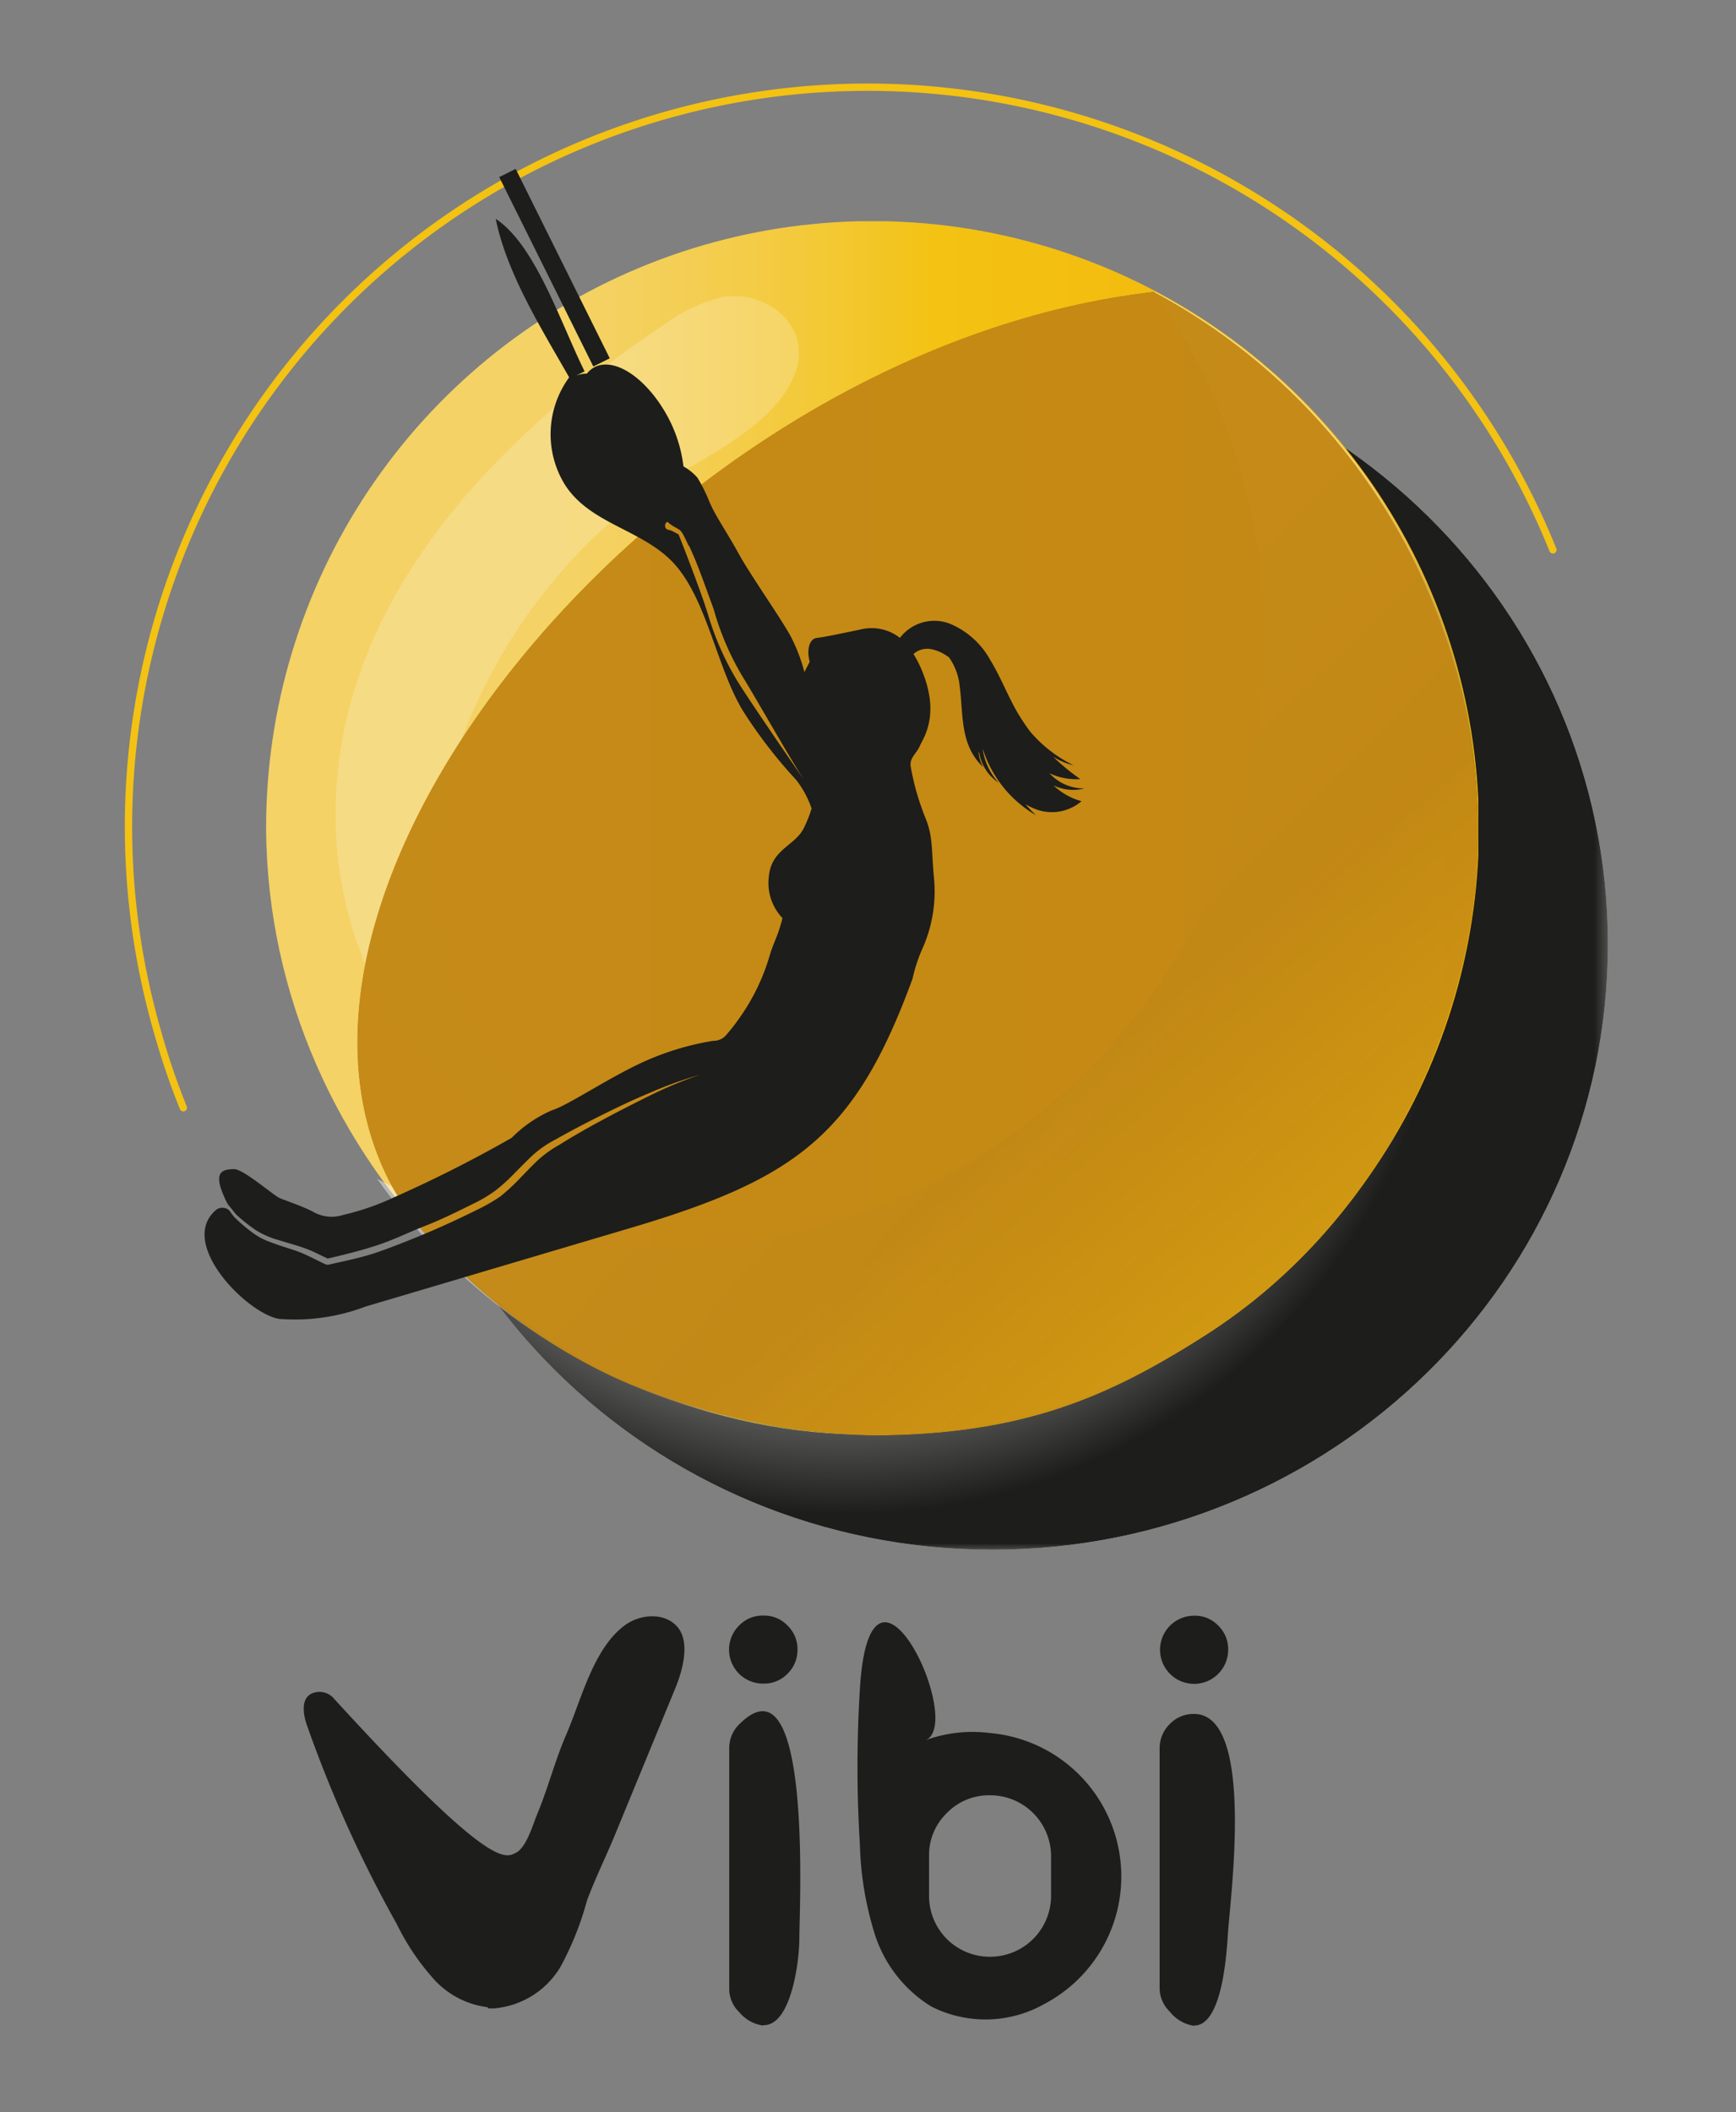 <svg xmlns="http://www.w3.org/2000/svg" xmlns:xlink="http://www.w3.org/1999/xlink" viewBox="0 0 130.48 158.67"><rect x="0" y="0" width="130.48" height="158.67" fill="#808080" stroke="none"/><defs><style>.cls-1{fill:url(#Degradado_sin_nombre_10);}.cls-2{fill:url(#Degradado_sin_nombre_5);}.cls-3{fill:url(#Degradado_sin_nombre_7);}.cls-4{fill:url(#Degradado_sin_nombre_9);}.cls-45,.cls-5{fill:none;}.cls-6{isolation:isolate;}.cls-19,.cls-35,.cls-7{mix-blend-mode:multiply;}.cls-8{clip-path:url(#clip-path);}.cls-9{clip-path:url(#clip-path-2);}.cls-10{mask:url(#mask);}.cls-11{fill:url(#Degradado_sin_nombre_2);}.cls-12{clip-path:url(#clip-path-3);}.cls-13{fill:url(#Degradado_sin_nombre_3);}.cls-14{opacity:0.21;mix-blend-mode:lighten;}.cls-15{clip-path:url(#clip-path-4);}.cls-16{clip-path:url(#clip-path-5);}.cls-17{mask:url(#mask-2);}.cls-18{fill:url(#Degradado_sin_nombre_4);}.cls-19{opacity:0.17;}.cls-20{clip-path:url(#clip-path-6);}.cls-21{opacity:0.11;}.cls-22{clip-path:url(#clip-path-7);}.cls-23{fill:#ab7719;}.cls-24{clip-path:url(#clip-path-8);}.cls-25{clip-path:url(#clip-path-9);}.cls-26{clip-path:url(#clip-path-10);}.cls-27{clip-path:url(#clip-path-11);}.cls-28{clip-path:url(#clip-path-12);}.cls-29{clip-path:url(#clip-path-13);}.cls-30{clip-path:url(#clip-path-14);}.cls-31{clip-path:url(#clip-path-15);}.cls-32{clip-path:url(#clip-path-16);}.cls-33{clip-path:url(#clip-path-17);}.cls-34{clip-path:url(#clip-path-18);}.cls-35{opacity:0.44;}.cls-36{clip-path:url(#clip-path-19);}.cls-37{clip-path:url(#clip-path-20);}.cls-38{mask:url(#mask-3);}.cls-39{fill:url(#Degradado_sin_nombre_6);}.cls-40{opacity:0.96;}.cls-41{clip-path:url(#clip-path-21);}.cls-42{clip-path:url(#clip-path-22);}.cls-43{mask:url(#mask-4);}.cls-44{fill:url(#Degradado_sin_nombre_8);}.cls-45{stroke:#f3c213;stroke-linecap:round;stroke-miterlimit:10;stroke-width:0.55px;}.cls-46{fill:#1d1d1b;}</style><radialGradient id="Degradado_sin_nombre_10" cx="-6252.73" cy="1510.27" r="1.88" gradientTransform="matrix(24.39, 0, 0, -24.39, 152568.19, 36903.91)" gradientUnits="userSpaceOnUse"><stop offset="0" stop-color="#fff"/><stop offset="0.1" stop-color="#fafafa"/><stop offset="0.23" stop-color="#ececec"/><stop offset="0.36" stop-color="#d4d4d4"/><stop offset="0.5" stop-color="#b3b3b3"/><stop offset="0.64" stop-color="#888"/><stop offset="0.79" stop-color="#535353"/><stop offset="0.94" stop-color="#171717"/><stop offset="0.99"/><stop offset="1"/></radialGradient><linearGradient id="Degradado_sin_nombre_5" x1="-6319.34" y1="1734.76" x2="-6317.46" y2="1734.76" gradientTransform="matrix(0, 18.82, 18.82, 0, -32611.94, 118988.38)" gradientUnits="userSpaceOnUse"><stop offset="0" stop-color="#fff"/><stop offset="1" stop-color="#1a1a1a"/></linearGradient><linearGradient id="Degradado_sin_nombre_7" x1="-6299.02" y1="1758.81" x2="-6297.14" y2="1758.81" gradientTransform="matrix(0, 17.24, 17.24, 0, -30249.69, 108654.42)" gradientUnits="userSpaceOnUse"><stop offset="0" stop-color="#4d4d4d"/><stop offset="0.1" stop-color="#4d4d4d"/><stop offset="0.2" stop-color="#535353"/><stop offset="0.35" stop-color="#656565"/><stop offset="0.51" stop-color="#818181"/><stop offset="0.69" stop-color="#a9a9a9"/><stop offset="0.88" stop-color="#dcdcdc"/><stop offset="1" stop-color="#fff"/></linearGradient><linearGradient id="Degradado_sin_nombre_9" x1="-6386.12" y1="1665.34" x2="-6384.23" y2="1665.34" gradientTransform="matrix(0, 26.44, 26.44, 0, -43973.98, 168934.52)" gradientUnits="userSpaceOnUse"><stop offset="0"/><stop offset="0.02"/><stop offset="0.03" stop-color="#030303"/><stop offset="0.29" stop-color="#404040"/><stop offset="0.48" stop-color="#666"/><stop offset="0.58" stop-color="#757575"/><stop offset="0.9" stop-color="#f1f1f1"/><stop offset="1" stop-color="#f1f1f1"/></linearGradient><clipPath id="clip-path"><rect class="cls-5" x="28.32" y="25.44" width="92.53" height="90.98"/></clipPath><clipPath id="clip-path-2"><path class="cls-5" d="M120.85,70.93c0,25.12-20.72,45.49-46.27,45.49S28.32,96.05,28.32,70.93,49,25.44,74.58,25.44s46.27,20.36,46.27,45.49"/></clipPath><mask id="mask" x="28.32" y="25.44" width="92.53" height="90.98" maskUnits="userSpaceOnUse"><rect class="cls-1" x="28.32" y="25.44" width="92.53" height="90.98"/></mask><radialGradient id="Degradado_sin_nombre_2" cx="-6252.73" cy="1510.27" r="1.88" gradientTransform="matrix(24.39, 0, 0, -24.39, 152568.2, 36903.91)" gradientUnits="userSpaceOnUse"><stop offset="0" stop-color="#fff"/><stop offset="0.11" stop-color="#fafafa"/><stop offset="0.24" stop-color="#ececec"/><stop offset="0.38" stop-color="#d4d4d4"/><stop offset="0.53" stop-color="#b3b3b3"/><stop offset="0.68" stop-color="#898988"/><stop offset="0.84" stop-color="#565654"/><stop offset="0.99" stop-color="#1d1d1b"/><stop offset="1" stop-color="#1d1d1b"/></radialGradient><clipPath id="clip-path-3"><path class="cls-5" d="M20,62.2c.13,25.2,21.38,45.77,45.57,45.57A45.58,45.58,0,1,0,20,62.2"/></clipPath><linearGradient id="Degradado_sin_nombre_3" x1="-6377.35" y1="1486.3" x2="-6375.47" y2="1486.3" gradientTransform="matrix(48.45, 0, 0, -48.45, 309021.96, 72078.17)" gradientUnits="userSpaceOnUse"><stop offset="0" stop-color="#f4d265"/><stop offset="0.06" stop-color="#f4d15f"/><stop offset="0.14" stop-color="#f4cd4d"/><stop offset="0.24" stop-color="#f3c831"/><stop offset="0.32" stop-color="#f3c213"/><stop offset="0.73" stop-color="#f2b509"/><stop offset="1" stop-color="#f1aa00"/><stop offset="1" stop-color="#f1aa00"/></linearGradient><clipPath id="clip-path-4"><rect class="cls-5" x="25.22" y="22.25" width="34.85" height="61.83"/></clipPath><clipPath id="clip-path-5"><path class="cls-5" d="M38.47,83.58a1.82,1.82,0,0,0,.22-.56c.3-1.17-1.53-3.16-2.13-4-6.09-8.84-4.34-19.92.6-28.83A40.48,40.48,0,0,1,47.55,37.83c3.76-2.92,10.69-5.22,12.32-10.06,0,0,0,0,0-.05a3.54,3.54,0,0,0,.18-1c.18-3-3.07-4.91-5.75-4.42a12.32,12.32,0,0,0-4.39,2.08C36.74,33.15,24.14,46.3,25.29,63.33,25.83,71.18,29.65,78.9,36,83.47c.9.65,1.93.92,2.44.11"/></clipPath><mask id="mask-2" x="-7.14" y="3.79" width="98.65" height="98.65" maskUnits="userSpaceOnUse"><rect class="cls-2" x="7.31" y="18.24" width="69.76" height="69.76" transform="translate(-25.2 45.39) rotate(-45)"/></mask><linearGradient id="Degradado_sin_nombre_4" x1="-6319.34" y1="1734.76" x2="-6317.46" y2="1734.76" gradientTransform="matrix(0, 18.82, 18.82, 0, -32611.94, 118988.39)" gradientUnits="userSpaceOnUse"><stop offset="0" stop-color="#fff"/><stop offset="1" stop-color="#fff"/></linearGradient><clipPath id="clip-path-6"><rect class="cls-5" x="105.69" y="59.16" width="3.46" height="2.68"/></clipPath><clipPath id="clip-path-7"><rect class="cls-5" x="107.11" y="61.54" width="1.44" height="0.2"/></clipPath><clipPath id="clip-path-8"><rect class="cls-5" x="105.93" y="60.83" width="1.28" height="0.49"/></clipPath><clipPath id="clip-path-9"><rect class="cls-5" x="106.27" y="59.38" width="1.42" height="0.22"/></clipPath><clipPath id="clip-path-10"><rect class="cls-5" x="107.63" y="60.43" width="1.52" height="0.51"/></clipPath><clipPath id="clip-path-11"><rect class="cls-5" x="107.07" y="59.3" width="1.44" height="0.18"/></clipPath><clipPath id="clip-path-12"><rect class="cls-5" x="105.69" y="60.17" width="1.09" height="0.49"/></clipPath><clipPath id="clip-path-13"><rect class="cls-5" x="106.43" y="61.68" width="1.45" height="0.15"/></clipPath><clipPath id="clip-path-14"><rect class="cls-5" x="107.86" y="60.19" width="1.17" height="0.49"/></clipPath><clipPath id="clip-path-15"><rect class="cls-5" x="105.95" y="59.72" width="1.29" height="0.41"/></clipPath><clipPath id="clip-path-16"><rect class="cls-5" x="106.59" y="59.16" width="1.42" height="0.49"/></clipPath><clipPath id="clip-path-17"><rect class="cls-5" x="107.65" y="60.9" width="1.29" height="0.43"/></clipPath><clipPath id="clip-path-18"><rect class="cls-5" x="105.75" y="60.72" width="1.16" height="0.47"/></clipPath><clipPath id="clip-path-19"><rect class="cls-5" x="28.32" y="21.84" width="82.77" height="85.93"/></clipPath><clipPath id="clip-path-20"><path class="cls-5" d="M86.71,21.84a45.59,45.59,0,0,1-58.39,66.7,45.58,45.58,0,1,0,58.39-66.7"/></clipPath><mask id="mask-3" x="-14.64" y="-19.54" width="168.69" height="168.69" maskUnits="userSpaceOnUse"><rect class="cls-3" x="10.05" y="5.17" width="119.3" height="119.27" transform="translate(-25.38 68.96) rotate(-45.42)"/></mask><linearGradient id="Degradado_sin_nombre_6" x1="-6299.02" y1="1758.81" x2="-6297.14" y2="1758.81" gradientTransform="matrix(0, 17.24, 17.24, 0, -30249.69, 108654.42)" gradientUnits="userSpaceOnUse"><stop offset="0" stop-color="#fff"/><stop offset="0.1" stop-color="#fff"/><stop offset="0.19" stop-color="#f9f9f9"/><stop offset="0.31" stop-color="#e8e8e7"/><stop offset="0.45" stop-color="#cbcbcb"/><stop offset="0.6" stop-color="#a3a3a3"/><stop offset="0.77" stop-color="#70706f"/><stop offset="0.94" stop-color="#333331"/><stop offset="1" stop-color="#1d1d1b"/></linearGradient><clipPath id="clip-path-21"><rect class="cls-5" x="26.85" y="21.91" width="84.25" height="85.93"/></clipPath><clipPath id="clip-path-22"><path class="cls-5" d="M86.71,21.91C51,26,17.62,65.58,29.18,88.61c2.75,5.48,10.33,12.14,18.23,15.42a51.58,51.58,0,0,0,18.1,3.81c11.5,0,17.95-3,24.84-7.36,14.38-9,21-25.54,20.74-38.21A46.16,46.16,0,0,0,86.71,21.91"/></clipPath><mask id="mask-4" x="-24.89" y="-24.43" width="178.7" height="178.62" maskUnits="userSpaceOnUse"><rect class="cls-4" x="0.93" y="1.74" width="127.07" height="126.27" transform="translate(-26.73 57.88) rotate(-40.8)"/></mask><linearGradient id="Degradado_sin_nombre_8" x1="-6386.12" y1="1665.34" x2="-6384.23" y2="1665.34" gradientTransform="matrix(0, 26.44, 26.44, 0, -43973.96, 168934.53)" gradientUnits="userSpaceOnUse"><stop offset="0" stop-color="#c38714"/><stop offset="0.02" stop-color="#c38714"/><stop offset="0.19" stop-color="#ca8f13"/><stop offset="0.58" stop-color="#d59e11"/><stop offset="0.9" stop-color="#f1c012"/><stop offset="1" stop-color="#f1c012"/></linearGradient></defs><title>iconos</title><g class="cls-6"><g id="Capa_1" data-name="Capa 1"><g class="cls-7"><g class="cls-8"><g class="cls-9"><g class="cls-10"><rect class="cls-11" x="28.32" y="25.44" width="92.53" height="90.98"/></g></g></g></g><g class="cls-12"><rect class="cls-13" x="19.83" y="16.62" width="91.28" height="91.35"/></g><g class="cls-14"><g class="cls-15"><g class="cls-16"><g class="cls-17"><rect class="cls-18" x="7.31" y="18.23" width="69.76" height="69.76" transform="translate(-25.2 45.39) rotate(-45)"/></g></g></g></g><g class="cls-19"><g class="cls-20"><g class="cls-21"><g class="cls-22"><path class="cls-23" d="M107.15,61.75h1c.13,0,.39-.18.44-.18h-1.06c-.07,0-.52.2-.34.2"/></g></g><g class="cls-21"><g class="cls-24"><path class="cls-23" d="M106.19,61.31h.91c.24,0,0-.47-.09-.47h-.94c-.29,0-.07.48.12.47"/></g></g><g class="cls-21"><g class="cls-25"><path class="cls-23" d="M106.27,59.6h1c.12,0,.37-.2.42-.2h-1a1.32,1.32,0,0,0-.42.22"/></g></g><g class="cls-21"><g class="cls-26"><path class="cls-23" d="M108.21,60.94H109c.26,0,.2-.49-.12-.49h-1c-.54,0-.06.5.34.5"/></g></g><g class="cls-21"><g class="cls-27"><path class="cls-23" d="M107.46,59.48l1.05,0c-.05,0-.32-.14-.44-.15h-1c-.17,0,.28.18.36.18"/></g></g><g class="cls-21"><g class="cls-28"><path class="cls-23" d="M105.72,60.66h1a2.07,2.07,0,0,0,.07-.49h-1c-.09,0-.12.49-.06.49"/></g></g><g class="cls-21"><g class="cls-29"><path class="cls-23" d="M106.83,61.84h1a4.22,4.22,0,0,0-.46-.12l-1,0c-.16,0,.28.16.36.16"/></g></g><g class="cls-21"><g class="cls-30"><path class="cls-23" d="M108,60.68h1c.07,0,0-.49-.07-.49h-1c-.15,0-.1.49.06.49"/></g></g><g class="cls-21"><g class="cls-31"><path class="cls-23" d="M106,60.13l1,0c.13,0,.25-.39.3-.39h-1c-.09,0-.34.4-.24.4"/></g></g><g class="cls-21"><g class="cls-32"><path class="cls-23" d="M106.86,59.65l.82-.06c.11,0,.52-.28.23-.32l-1-.11c-.42,0-.46.51-.07.49"/></g></g><g class="cls-21"><g class="cls-33"><path class="cls-23" d="M107.7,61.33h1c.12,0,.25-.42.26-.42h-1c-.1,0-.35.43-.2.43"/></g></g><g class="cls-21"><g class="cls-34"><path class="cls-23" d="M105.92,61.19h1s-.09-.46-.17-.46h-1s0,.46.16.46"/></g></g></g></g><g class="cls-35"><g class="cls-36"><g class="cls-37"><g class="cls-38"><rect class="cls-39" x="10.05" y="5.17" width="119.3" height="119.27" transform="translate(-25.38 68.96) rotate(-45.42)"/></g></g></g></g><g class="cls-40"><g class="cls-41"><g class="cls-42"><g class="cls-43"><rect class="cls-44" x="0.93" y="1.74" width="127.07" height="126.27" transform="translate(-26.73 57.88) rotate(-40.8)"/></g></g></g></g><path class="cls-45" d="M13.78,83.22a54.06,54.06,0,0,1-2-5.91,55.55,55.55,0,0,1,104.94-36"/><rect class="cls-46" x="40.99" y="12.17" width="1.38" height="15.89" transform="translate(-4.6 20.65) rotate(-26.43)"/><path class="cls-46" d="M81.16,58.5a15.34,15.34,0,0,1-2-1.65,5.32,5.32,0,0,0,1.54.65A10.22,10.22,0,0,1,77.46,55a15,15,0,0,1-1.1-1.67c-.68-1.22-1.19-2.54-1.92-3.73a6.19,6.19,0,0,0-3.06-2.75,3.25,3.25,0,0,0-3.74,1.07,3.45,3.45,0,0,0-3-.62c-1.27.26-2.6.55-3.23.62s-.78,1-.55,1.79l-.4.78a12.89,12.89,0,0,0-1-2.63c-.71-1.34-3.06-4.66-3.93-6.25s-1.81-2.93-2.21-3.92a12.84,12.84,0,0,0-.89-1.79,3.86,3.86,0,0,0-1.06-.86,10.53,10.53,0,0,0-1-3.38c-1.52-3.05-4.05-4.88-5.66-4.09a1.91,1.91,0,0,0-.6.5,2.28,2.28,0,0,0-.63.09,1.34,1.34,0,0,0-.3.12l.76-.38c-1.83-3.69-3.69-9.48-6.68-11.46.83,4.1,3.42,8.22,5.52,11.91a7.23,7.23,0,0,0-.36,8c1.94,3.12,6.08,3.42,8.42,6.19s3.08,7.7,5,10.86a36.08,36.08,0,0,0,4,5.19,7.31,7.31,0,0,1,1.16,2.15,9.44,9.44,0,0,1-.59,1.48c-.66,1.32-2.43,1.58-2.62,3.61a3.83,3.83,0,0,0,1,3.12c.06,0-.15.61-.16.68-.22.74-.56,1.4-.78,2.15a15.42,15.42,0,0,1-.89,2.34,15.79,15.79,0,0,1-1.44,2.44,14.23,14.23,0,0,1-.9,1.15,1.23,1.23,0,0,1-1,.48,20.54,20.54,0,0,0-5,1.47c-2.74,1.2-5.84,3.35-7.16,3.76a9.64,9.64,0,0,0-3,2.06,98.17,98.17,0,0,1-8.89,4.49,19.15,19.15,0,0,1-3.77,1.3A2.8,2.8,0,0,1,23.47,91c-.83-.42-2-.8-2.46-1s-2.73-2.19-3.43-2.17-1.38.11-1,1.38a8.23,8.23,0,0,0,.53,1.24l.63.78a12.42,12.42,0,0,0,1.51,1.2,6.58,6.58,0,0,0,1.76.75c.62.2,1.25.36,1.89.59s1.15.51,1.73.78c1.25-.29,2.5-.6,3.72-1s2.43-1,3.64-1.47,2.41-1.07,3.58-1.65a10.61,10.61,0,0,0,1.68-1,13.33,13.33,0,0,0,1.43-1.3c.46-.46.92-.94,1.42-1.4a8.16,8.16,0,0,1,1.68-1.14c1.15-.65,2.32-1.26,3.51-1.85s2.38-1.16,3.6-1.66a29.08,29.08,0,0,1,3.73-1.34A29.88,29.88,0,0,0,49,82.23c-1.18.58-2.36,1.18-3.52,1.8S43.18,85.29,42.05,86a8.87,8.87,0,0,0-1.57,1.11c-.47.44-.92.92-1.38,1.39a15.12,15.12,0,0,1-1.49,1.38,13.39,13.39,0,0,1-1.74,1c-1.19.59-2.39,1.15-3.61,1.67s-2.43,1-3.71,1.46-2.56.7-3.86,1l-.08,0-.08,0c-.59-.27-1.19-.59-1.76-.84s-1.23-.42-1.85-.64c-.31-.11-.62-.22-.94-.35a5.06,5.06,0,0,1-.88-.49,11.86,11.86,0,0,1-1.54-1.31l-.34-.46a.78.78,0,0,0-.95-.05c-3,2.48,2.31,7.83,4.71,8.21a14.92,14.92,0,0,0,6.48-.92l20-5.93c12.48-3.7,16.86-7.05,21.13-18.71a11.59,11.59,0,0,1,.72-2.21,10.5,10.5,0,0,0,.89-5.34c-.21-2.25-.06-3.1-.65-4.54a19.17,19.17,0,0,1-1.11-3.9c-.06-.62.45-.92.7-1.5s1.54-2.29.16-5.64a8.67,8.67,0,0,0-.64-1.26A1.57,1.57,0,0,1,70,48.77a3.21,3.21,0,0,1,1.34.63,4.52,4.52,0,0,1,.79,2.14c.29,2.2,0,4.4,1.77,6.1a2.67,2.67,0,0,1-.32-.91.66.66,0,0,1,0-.28,3.39,3.39,0,0,0,1.49,2.36,4.63,4.63,0,0,1-1.21-2.57h0a8.86,8.86,0,0,0,4,5,10.47,10.47,0,0,1-.78-.82,5.52,5.52,0,0,0,.69.34,3.43,3.43,0,0,0,3.52-.57A4.92,4.92,0,0,1,79.18,59a3.38,3.38,0,0,0,2.33.23,3.49,3.49,0,0,1-2.63-1.14,4.72,4.72,0,0,0,2.28.44M51.79,41c.65,1.4,1,2.44,1.85,4.76a20.63,20.63,0,0,0,2.42,5.47c1.46,2.44,3.2,5.54,4.36,7.34-1.49-2.15-4.64-6.75-5.16-7.68a21.21,21.21,0,0,1-2-4.58c-.6-2-2.26-6.17-2.26-6.17-.19-.08-.37-.21-.56-.28s-.35-.05-.43-.24a.34.34,0,0,1,.08-.37l.08-.05a2.81,2.81,0,0,0,.31.25c.75.49.62.14,1.28,1.55"/><path class="cls-46" d="M36.64,150.79a6.53,6.53,0,0,1-4-2.07,18,18,0,0,1-2.83-4.2,94.39,94.39,0,0,1-6.77-15c-.26-.78-.4-1.85.32-2.26a1.43,1.43,0,0,1,1.66.26c11.75,12.86,12.91,12.09,13.74,11.68s1.31-2.2,1.61-2.89c.83-2,1.35-4.07,2.19-6,1.11-2.55,2-6.36,4.31-8.14,1.16-.91,3-1.08,4,0s.51,3.14-.11,4.65l-4.53,11c-.68,1.65-1.49,3.29-2.11,4.95a22.81,22.81,0,0,1-2,5,6.43,6.43,0,0,1-5,3.11h-.43"/><path class="cls-46" d="M57.38,121.37a2.41,2.41,0,0,1,1.8.74,2.45,2.45,0,0,1,.76,1.82,2.49,2.49,0,0,1-.76,1.82,2.44,2.44,0,0,1-1.8.73,2.55,2.55,0,0,1-1.82-4.37,2.44,2.44,0,0,1,1.82-.74m0,30.77c2.11.05,2.72-4.92,2.7-6.61,0-2,1-21.51-4.51-16a2.49,2.49,0,0,0-.76,1.82v18a2.42,2.42,0,0,0,.76,1.82h0a2.8,2.8,0,0,0,1.81,1"/><path class="cls-46" d="M74.37,130.19a10.82,10.82,0,0,1,4.14,20.35,9,9,0,0,1-8.51.2,9.93,9.93,0,0,1-4.22-5.34,24.62,24.62,0,0,1-1.15-6.83,94.83,94.83,0,0,1,0-11.68c.77-12.75,8,2.69,4.91,3.85a10.34,10.34,0,0,1,4.83-.55M79,139.41a4.58,4.58,0,0,0-4.54-4.54h-.07a4.41,4.41,0,0,0-3.23,1.34,4.37,4.37,0,0,0-1.33,3.2v3A4.56,4.56,0,0,0,74.34,147h.07A4.58,4.58,0,0,0,79,142.43Z"/><path class="cls-46" d="M89.75,121.38a2.4,2.4,0,0,1,1.8.73,2.45,2.45,0,0,1,.76,1.82,2.56,2.56,0,1,1-2.56-2.55m0,30.79c2.15,0,2.45-5.55,2.55-7,.2-2.92,2-16.41-2.56-16.41a2.46,2.46,0,0,0-1.82.76,2.53,2.53,0,0,0-.76,1.83v17.95a2.46,2.46,0,0,0,.76,1.82,2.85,2.85,0,0,0,1.83,1.07"/></g></g></svg>